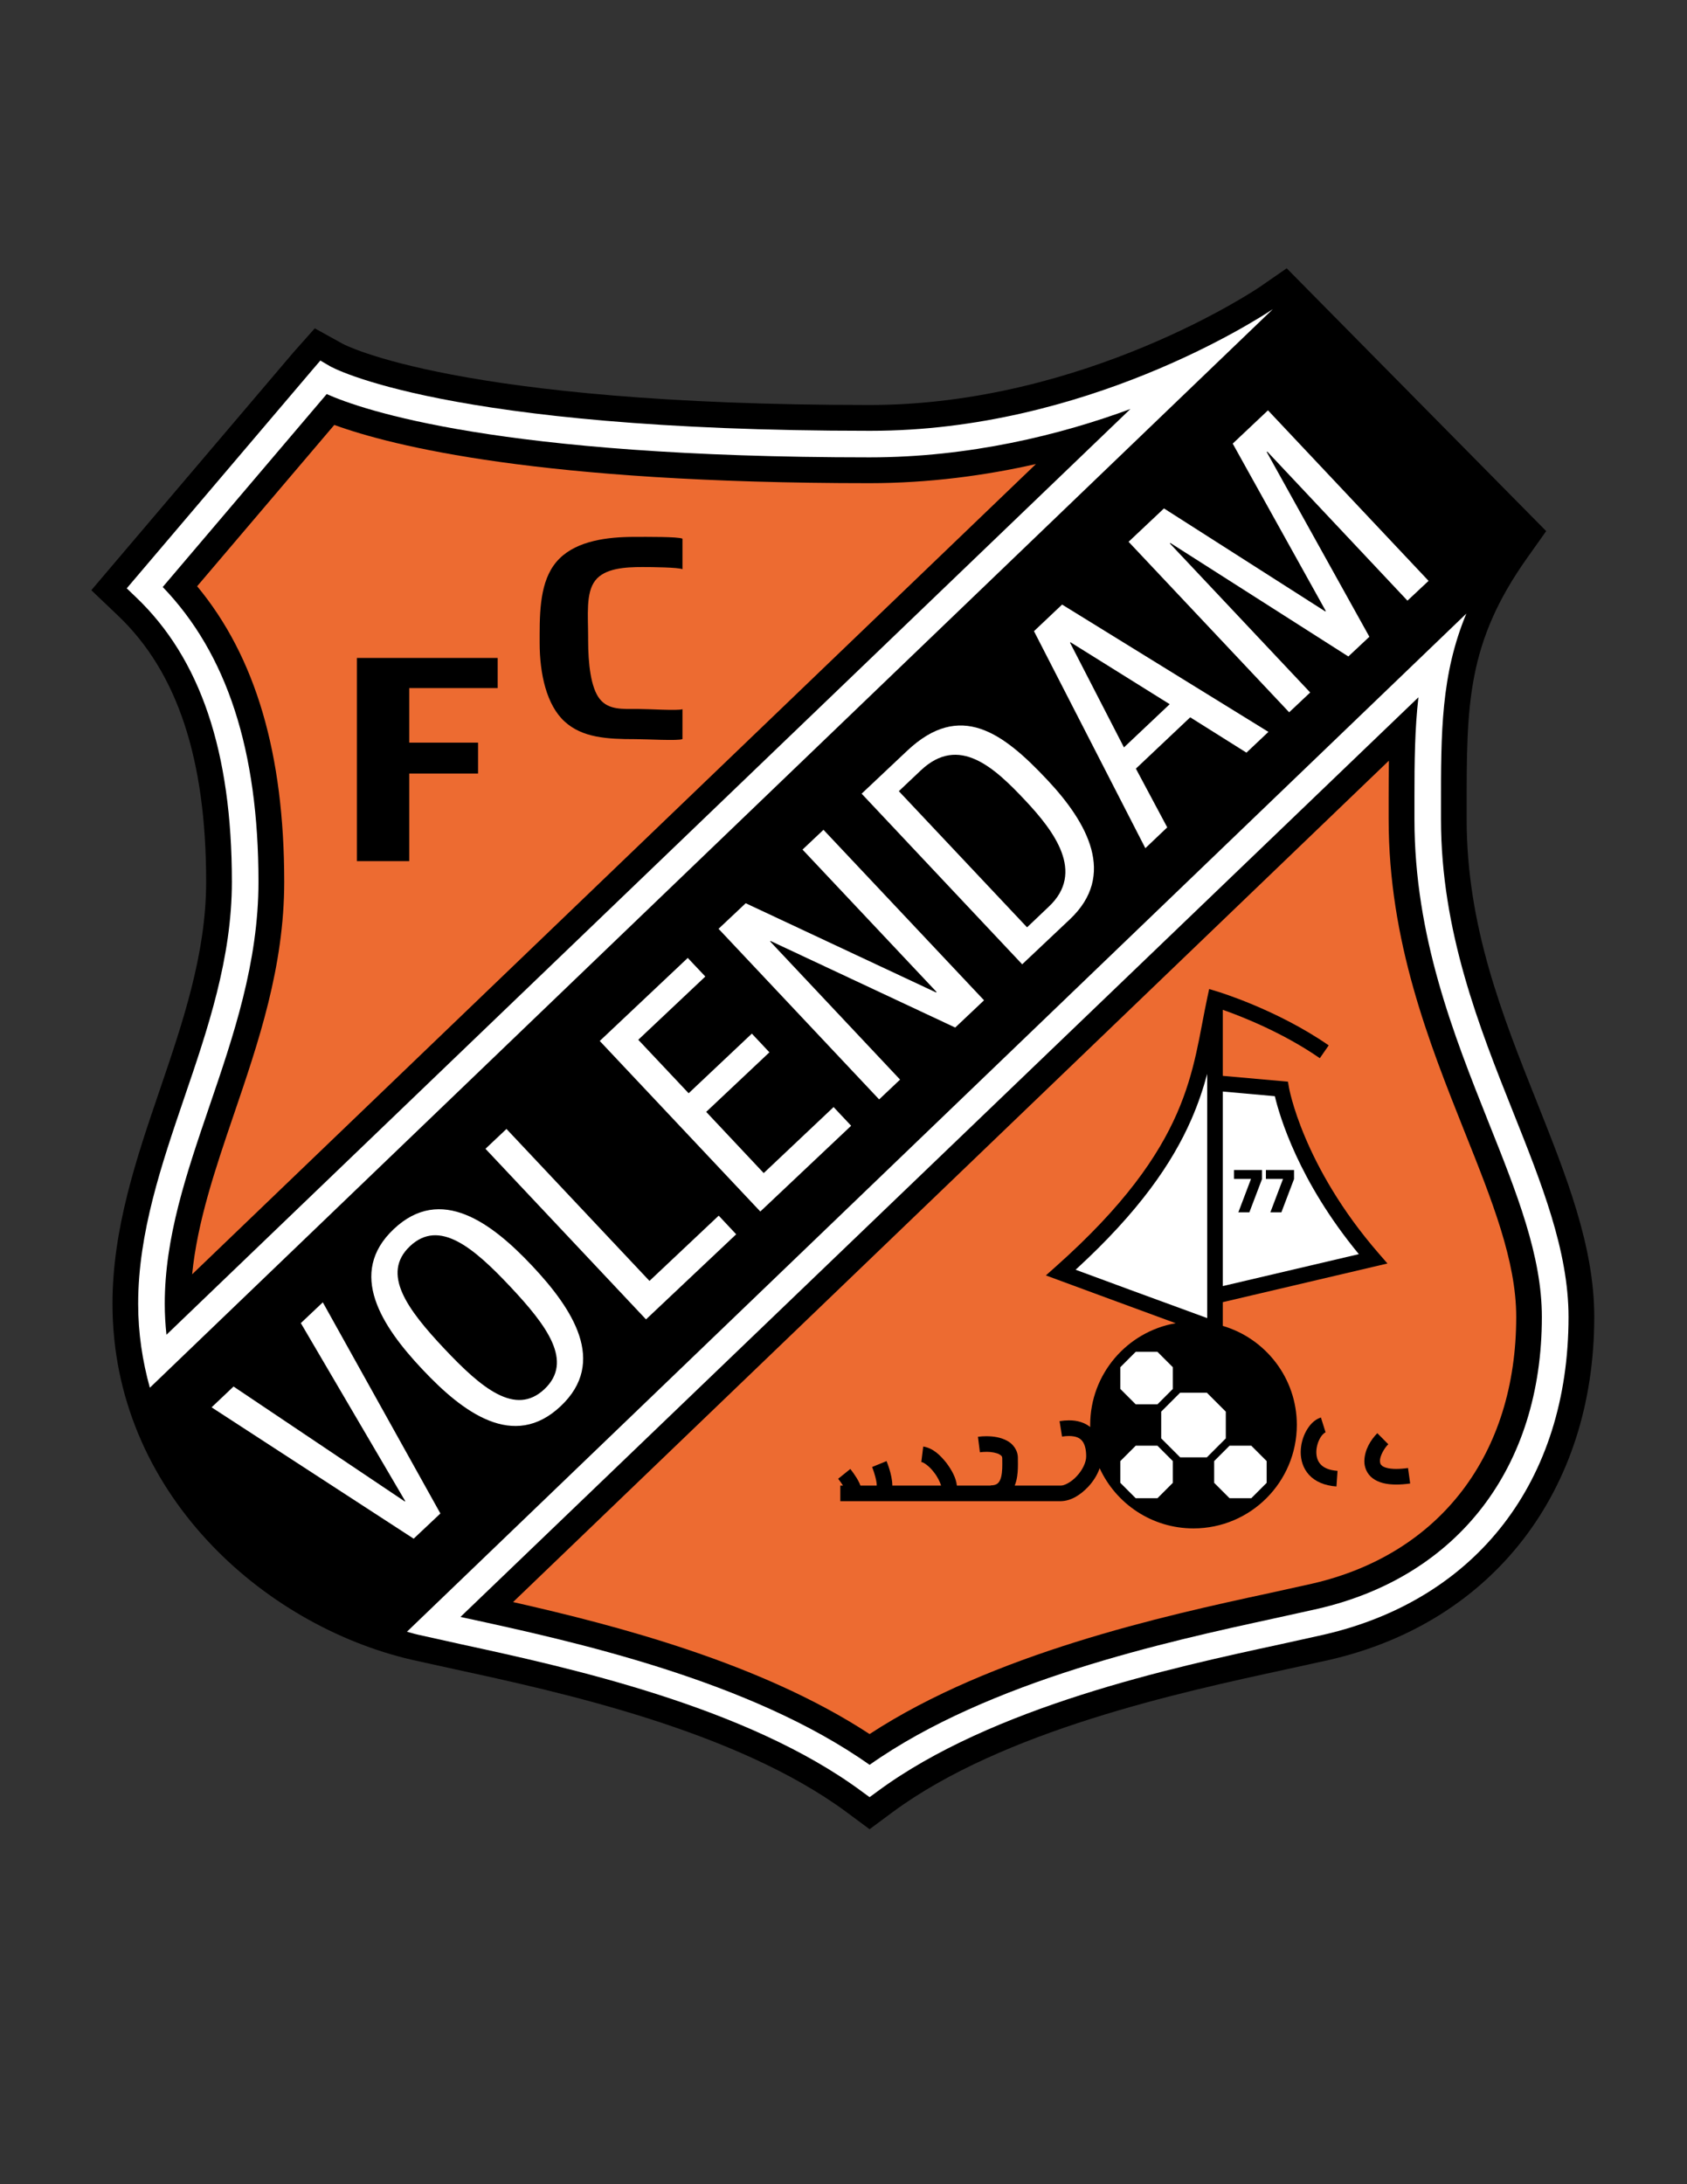 <?xml version="1.0" encoding="iso-8859-1"?>
<!-- Generator: Adobe Illustrator 24.0.1, SVG Export Plug-In . SVG Version: 6.00 Build 0)  -->
<svg version="1.1" id="Layer_1" xmlns="http://www.w3.org/2000/svg" xmlns:xlink="http://www.w3.org/1999/xlink" x="0px" y="0px"
	 viewBox="0 0 612 792" style="enable-background:new 0 0 612 792;" xml:space="preserve">
<rect x="0" y="0" width="612" height="792" fill="#333333" stroke="none"/>
<path d="M557.594,399.734c-12.53-31.411-25.534-63.921-25.534-102.655v-4.148c0-37.207,0-59.684,21.945-90.609l6.913-9.742
	l-94.137-95.293l-9.78,6.77c-0.606,0.412-63.233,42.796-141.538,42.796c-149.749,0-190.735-21.969-191.155-22.198l-10.114-5.597
	l-7.729,8.692l-73.341,86.264l9.718,9.252c21.487,20.435,31.943,51.985,31.943,96.463c0,26.136-8.538,51.166-16.788,75.365
	c-8.459,24.781-17.191,50.4-17.191,77.66c0,68.291,54.642,116.641,108.647,129.101l15.599,3.441
	c38.103,8.266,101.835,22.116,142.02,51.768l8.39,6.223l8.39-6.223c40.007-29.512,104.127-43.37,142.4-51.667l16.151-3.542
	c59.194-13.664,95.954-61.323,95.954-124.324C578.358,451.755,568.236,426.523,557.594,399.734"/>
<path style="fill:#FFFFFF;" d="M315.463,156.213c-154.31,0-195.358-23.177-195.747-23.426l-3.503-2.047l-2.626,3.057l-67.608,79.536
	l3.302,3.165c23.43,22.276,34.841,56.037,34.841,103.23c0,27.702-8.786,53.496-17.3,78.401
	c-8.188,24.06-16.702,48.933-16.702,74.623c0,10.752,1.585,20.843,4.241,30.444l407.41-391.112
	c-6.16,4.102-68.191,44.128-145.835,44.128"/>
<path d="M59.769,472.753c0-24.137,7.854-47.146,16.166-71.523c8.771-25.662,17.828-52.191,17.828-81.501
	c0-47.787-11.474-82.717-34.732-106.877c4.878-5.737,55.217-64.916,59.482-69.954c12.856,5.721,62.208,22.943,196.95,22.943
	c36.147,0,69.076-8.106,94.61-17.529L60.39,483.985C59.994,480.31,59.769,476.559,59.769,472.753"/>
<path style="fill:#FFFFFF;" d="M548.916,403.219c-12.267-30.748-26.163-65.588-26.163-106.139v-4.109
	c-0.031-27.586,0-48.327,9.197-70.478l-384.33,369.185c1.313,0.311,2.641,0.762,3.954,1.049l15.474,3.441
	c38.826,8.421,103.816,22.536,145.556,53.399l2.858,2.09l2.858-2.09c41.577-30.709,106.931-44.877,145.967-53.298l16.018-3.543
	c55.551-12.803,88.715-55.893,88.715-115.196C569.021,453.573,559.24,429.118,548.916,403.219"/>
<path d="M478.131,583.335l-15.886,3.511c-38.959,8.452-103.498,22.544-146.782,53.089c-43.441-30.7-107.622-44.792-146.378-53.189
	l-2.036-0.442l347.524-333.463c-1.313,11.373-1.446,23.142-1.446,36.123v8.118c0,42.411,14.263,78.173,26.825,109.728
	c10.432,26.094,19.396,48.621,19.396,70.723C559.349,532.033,528.99,571.582,478.131,583.335"/>
<path style="fill:#ED6B31;" d="M476.065,574.23l-15.786,3.487c-38.174,8.211-100.227,21.907-144.816,51.061
	c-39.199-25.658-91.464-39.307-129.335-47.86l317.725-305.093c-0.055,4.355-0.086,8.708-0.086,13.226v8.028
	c0,44.194,14.636,80.873,27.508,113.193c10.068,25.185,18.769,46.951,18.769,67.258C550.043,527.388,522.38,563.557,476.065,574.23
	 M71.514,212.576c10.954-12.868,40.426-47.534,49.756-58.492c21.106,7.671,74.584,21.114,194.192,21.114
	c21.417,0,42.05-2.769,60.352-6.937l-306.11,293.81c1.888-18.972,8.296-37.91,15.071-57.798
	c8.996-26.397,18.333-53.686,18.333-84.546C103.108,273.348,92.729,238.13,71.514,212.576"/>
<polygon style="fill:#FFFFFF;" points="76.758,510.305 84.721,502.762 146.851,544.438 147.007,544.307 109.136,479.767 
	117.106,472.232 159.762,548.797 150.067,557.932 "/>
<path style="fill:#FFFFFF;" d="M161.191,489.051c13.455,14.271,25.768,24.603,36.333,14.643c10.549-9.998,1.01-22.885-12.453-37.194
	c-13.447-14.294-25.775-24.579-36.332-14.635C138.182,461.815,147.721,474.75,161.191,489.051 M193.042,458.979
	c14.682,15.599,27.383,34.864,10.371,50.897c-17.075,16.111-35.501,2.284-50.191-13.345c-14.682-15.568-27.415-34.826-10.355-50.883
	C159.918,429.569,178.367,443.396,193.042,458.979"/>
<polygon style="fill:#FFFFFF;" points="176.115,416.557 183.735,409.363 235.612,464.464 260.727,440.802 267.066,447.56 
	234.354,478.416 "/>
<polygon style="fill:#FFFFFF;" points="217.574,377.459 249.502,347.349 255.872,354.095 231.549,377.028 249.821,396.417 
	272.752,374.794 279.123,381.576 256.19,403.172 277.056,425.366 302.404,401.432 308.773,408.205 275.821,439.302 "/>
<polygon style="fill:#FFFFFF;" points="260.673,336.788 270.523,327.516 339.583,359.868 339.762,359.693 291.132,308.064 
	298.738,300.89 356.984,362.711 346.528,372.592 279.573,341.22 279.387,341.375 326.524,391.469 318.928,398.654 "/>
<path style="fill:#FFFFFF;" d="M372.591,336.256l7.94-7.551c13.16-12.402,1.911-27.278-8.523-38.387
	c-11.247-11.967-24.121-24.042-37.955-10.976l-7.979,7.539L372.591,336.256z M312.58,287.793l16.54-15.587
	c19.218-18.088,34.708-6.552,50.757,10.53c14.676,15.583,25.24,34.581,8.251,50.603l-17.301,16.321L312.58,287.793z"/>
<path style="fill:#FFFFFF;" d="M407.743,271.014l16.593-15.669l-35.998-22.462l-0.156,0.155L407.743,271.014z M375.101,228.867
	l10.199-9.648l74.848,46.167l-7.97,7.528l-20.399-12.814l-19.709,18.613l11.373,21.297l-7.939,7.551L375.101,228.867z"/>
<polygon style="fill:#FFFFFF;" points="409.421,196.453 422.262,184.357 480.804,221.724 480.959,221.552 447.197,160.855 
	459.992,148.791 518.247,210.622 510.587,217.804 459.728,163.741 459.541,163.912 496.775,230.89 489.147,238.041 424.577,196.884 
	424.413,197.075 475.304,251.099 467.675,258.281 "/>
<path d="M510.799,532.31c-1.651,0.228-3.072,0.326-4.28,0.326c-2.921,0.008-4.48-0.611-5.109-1.112
	c-0.608-0.508-0.749-0.847-0.793-1.749c-0.085-1.627,1.44-4.585,3.024-6.08l-3.991-4.019c-2.413,2.475-4.614,6.028-4.699,10.1
	c-0.044,2.186,0.907,4.692,3.028,6.261c2.099,1.573,4.906,2.259,8.54,2.267c1.515,0,3.188-0.123,5.053-0.379L510.799,532.31z"/>
<path d="M477.533,526.568c-0.006-1.702,0.511-3.552,1.272-4.934c0.737-1.408,1.775-2.205,2.086-2.25l-1.698-5.405h-0.003
	c-2.488,0.836-4.121,2.742-5.355,4.938c-1.208,2.224-1.961,4.875-1.968,7.651c-0.007,2.806,0.828,5.838,3.025,8.229
	c2.193,2.397,5.586,3.914,9.94,4.201l0.394-5.65c-3.34-0.249-5.11-1.256-6.16-2.386
	C478.023,529.825,477.539,528.322,477.533,526.568z"/>
<path d="M443.606,480.777v-8.612l59.727-14.019l-3.086-3.545c-13.938-16.027-22.108-31.164-26.792-42.259
	c-2.345-5.548-3.813-10.083-4.692-13.211c-0.44-1.565-0.732-2.776-0.913-3.586c-0.18-0.808-0.24-1.171-0.242-1.173l-0.37-2.15
	l-23.631-2.113v-23.948c6.773,2.377,21.832,8.284,35.188,17.548l3.227-4.657c-18.893-13.078-40.284-19.478-40.431-19.534
	l-2.938-0.883l-0.648,2.999c-2.869,13.333-4.258,26.634-11.066,42.148c-6.808,15.51-19.066,33.397-43.994,55.547l-3.53,3.139
	l4.432,1.638c0.007,0.002,25.5,9.42,42.645,15.696c-17.609,3.071-30.998,18.428-31,36.879c0,0.256,0.015,0.509,0.02,0.763
	c-1.974-1.572-4.657-2.45-7.72-2.415c-1.067,0-2.203,0.091-3.409,0.283l0.895,5.598c0.934-0.148,1.77-0.213,2.515-0.213
	c2.837,0.047,3.999,0.806,4.863,1.871c0.863,1.094,1.391,3.015,1.382,5.473c0.039,2.136-1.343,5.027-3.396,7.196
	c-1.99,2.22-4.654,3.517-5.811,3.43h-16.72c0.241-0.582,0.428-1.17,0.572-1.743c0.531-2.121,0.588-4.216,0.592-5.961
	c0-0.846-0.016-1.606-0.016-2.217c0.058-2.923-1.883-5.329-4.063-6.402c-2.194-1.152-4.726-1.552-7.348-1.561
	c-1.018,0-2.048,0.068-3.071,0.195l0.707,5.625v-0.002c0.801-0.101,1.601-0.151,2.364-0.151c1.978-0.012,3.737,0.374,4.682,0.894
	c0.959,0.601,1.006,0.764,1.061,1.402c0,0.697,0.016,1.442,0.016,2.217c0.02,2.1-0.179,4.401-0.814,5.724
	c-0.315,0.672-0.654,1.079-1.101,1.376c-0.451,0.292-1.102,0.545-2.312,0.551v0.054h-12.252c-0.313-2.871-1.861-5.595-3.809-8.235
	c-2.211-2.752-4.767-5.329-8.395-5.913l-0.696,5.625c0.669-0.045,2.995,1.53,4.597,3.74c1.303,1.611,2.251,3.646,2.574,4.783
	h-17.682c0.001-0.025,0.001-0.052,0.001-0.077c-0.066-4.079-2.07-8.61-2.095-8.786l-5.246,2.142l-0.002-0.002
	c0,0,0.095,0.233,0.261,0.679c0.498,1.29,1.455,4.44,1.417,5.968c0,0.027,0,0.053-0.001,0.077h-5.919
	c-0.141-0.408-0.311-0.778-0.482-1.154c-1.188-2.431-3.119-4.767-3.177-4.855l-4.413,3.552c0.014,0.019,0.185,0.23,0.462,0.603
	c0.35,0.465,0.845,1.157,1.286,1.855h-0.963v5.668h79.983c3.819-0.087,7.177-2.322,9.961-5.237c1.761-1.914,3.27-4.199,4.136-6.72
	c5.933,12.887,18.936,21.827,34.035,21.828c20.726-0.002,37.462-16.786,37.501-37.524
	C470.457,499.716,459.136,485.365,443.606,480.777z"/>
<path style="fill:#FFFFFF;" d="M443.606,395.797l18.875,1.69c1.675,7.09,8.549,30.725,30.473,57.272l-49.348,11.58V395.797z"/>
<path style="fill:#FFFFFF;" d="M390.204,460.413c23.06-21.111,35.082-38.748,41.922-54.353c2.56-5.839,4.391-11.372,5.813-16.66
	v88.548c-6.494-2.353-17.601-6.432-27.888-10.218C402.131,464.813,394.7,462.073,390.204,460.413z"/>
<polygon points="447.655,424.277 447.655,427.484 453.832,427.484 449.24,439.603 453.235,439.603 457.831,427.52 457.831,424.277 
	457.397,424.277 "/>
<polygon points="469.011,424.279 459.238,424.279 459.238,427.483 465.445,427.483 460.853,439.603 464.852,439.603 
	469.443,427.518 469.443,424.279 "/>
<polygon points="180.542,249.507 148.467,249.507 148.467,269.289 173.427,269.289 173.427,280.483 148.467,280.483 
	148.467,312.251 129.466,312.251 129.466,238.577 180.542,238.577 "/>
<path d="M247.583,267.976c-1.173,0.73-13.035,0.043-17.098,0.043c-10.232,0-19.227-0.482-25.69-6.417
	c-6.463-5.923-9.027-17.106-9.027-28.58v-2.874c0-10.697,0.638-21.137,7.202-27.616c6.541-6.483,17.417-7.854,27.313-7.854
	c4.265,0,15.73-0.109,17.3,0.652v11.07c-1.437-0.691-11.218-0.781-14.542-0.781c-6.176,0-13.642,0.392-17.122,4.906
	c-3.472,4.513-2.563,12.604-2.563,20.563v0.987c0,8.522,0.963,17.3,4.203,21.371c3.239,4.071,8.312,3.628,13.92,3.628
	c3.791,0,14.535,0.703,16.104,0.085V267.976z"/>
<polygon style="fill:#FFFFFF;" points="421.253,511.866 421.253,521.568 428.122,528.435 437.823,528.435 444.689,521.569 
	444.689,511.865 437.823,505.002 428.121,505.002 "/>
<polygon style="fill:#FFFFFF;" points="419.891,509.22 425.473,503.639 425.473,495.755 419.893,490.178 412.008,490.178 
	406.429,495.753 406.429,503.64 412.01,509.22 "/>
<polygon style="fill:#FFFFFF;" points="446.051,524.22 440.471,529.799 440.471,537.682 446.05,543.261 453.935,543.261 
	459.514,537.682 459.514,529.797 453.935,524.22 "/>
<polygon style="fill:#FFFFFF;" points="419.894,524.219 412.009,524.219 406.43,529.798 406.43,537.682 412.007,543.261 
	419.894,543.261 425.47,537.682 425.47,529.798 "/>
</svg>
